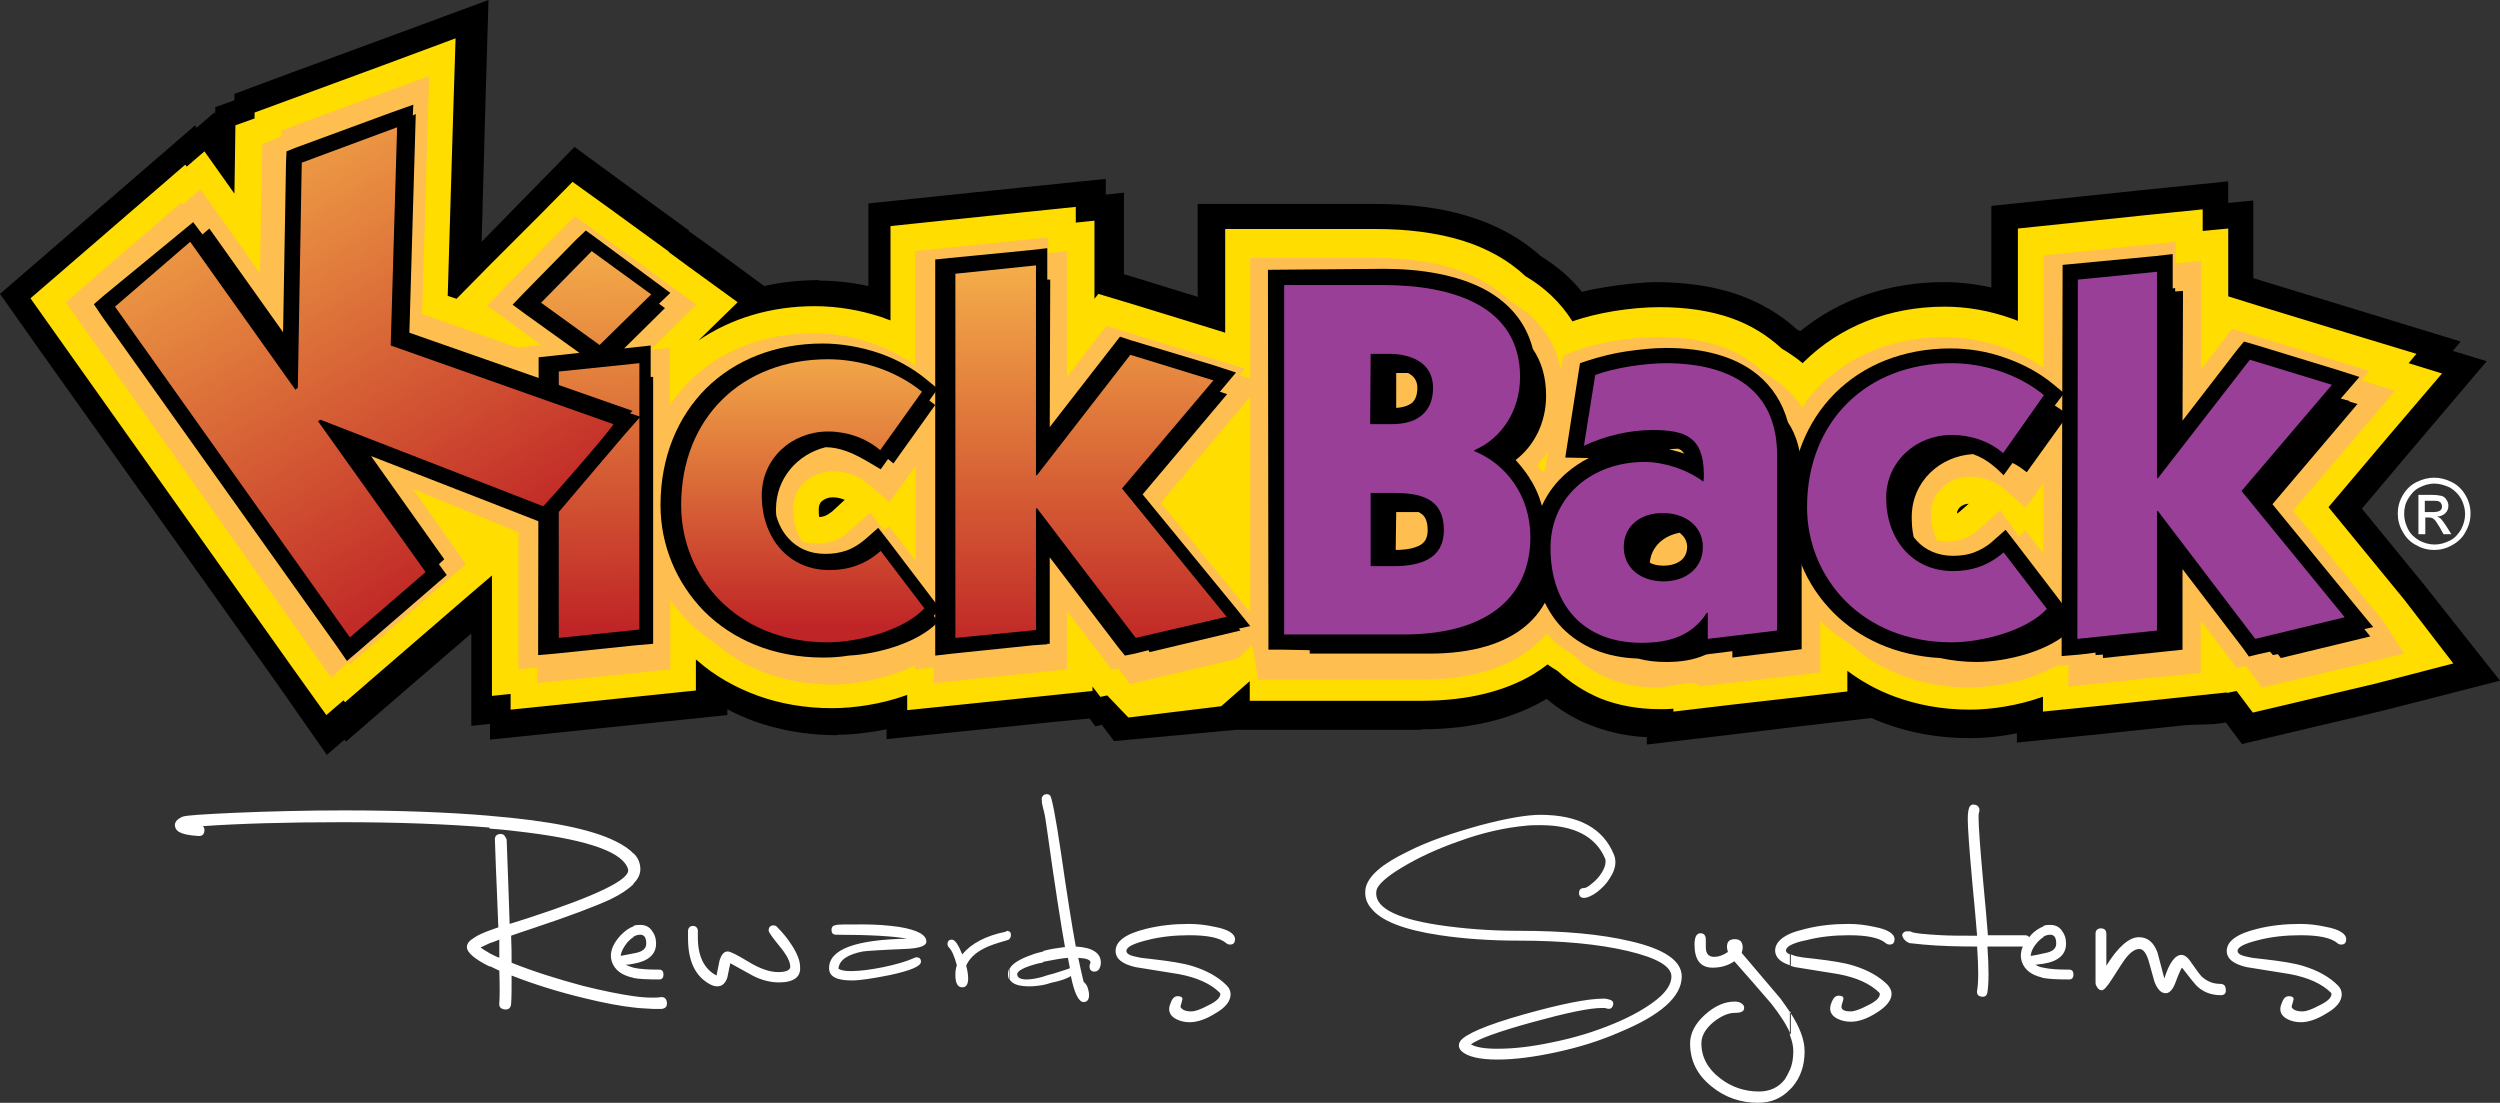 <?xml version="1.0" encoding="utf-8"?>
<!-- Generator: Adobe Illustrator 18.0.0, SVG Export Plug-In . SVG Version: 6.00 Build 0)  -->
<!DOCTYPE svg PUBLIC "-//W3C//DTD SVG 1.0//EN" "http://www.w3.org/TR/2001/REC-SVG-20010904/DTD/svg10.dtd">
<svg version="1.0" id="Layer_1" xmlns="http://www.w3.org/2000/svg" xmlns:xlink="http://www.w3.org/1999/xlink" x="0px" y="0px"
	 viewBox="0 0 508.7 224.4" enable-background="new 0 0 508.7 224.4" xml:space="preserve">
<rect x="0" y="0" width="508.7" height="224.4" fill="#333333" stroke="none"/>
<g>
	<path fill-rule="evenodd" clip-rule="evenodd" fill="#FFFFFF" d="M495.3,97.2c1.2,0,2.4,0.3,3.6,0.9c1.2,0.6,2.1,1.5,2.8,2.7
		c0.7,1.2,1,2.4,1,3.7c0,1.3-0.3,2.5-1,3.7c-0.6,1.2-1.6,2.1-2.7,2.7c-1.2,0.7-2.4,1-3.7,1c-1.3,0-2.5-0.3-3.7-1
		c-1.2-0.6-2.1-1.6-2.7-2.7c-0.7-1.2-1-2.4-1-3.7c0-1.3,0.3-2.5,1-3.7c0.7-1.2,1.6-2.1,2.8-2.7C492.9,97.5,494.1,97.2,495.3,97.2
		 M495.3,98.4c-1,0-2,0.3-3,0.8c-1,0.5-1.7,1.3-2.3,2.3c-0.6,1-0.8,2-0.8,3.1c0,1.1,0.3,2.1,0.8,3.1c0.5,1,1.3,1.7,2.3,2.3
		c1,0.5,2,0.8,3.1,0.8c1.1,0,2.1-0.3,3.1-0.8c1-0.5,1.7-1.3,2.3-2.3c0.5-1,0.8-2,0.8-3.1c0-1.1-0.3-2.1-0.8-3.1
		c-0.6-1-1.3-1.7-2.3-2.3C497.4,98.7,496.4,98.4,495.3,98.4 M492.1,108.6v-7.9h2.7c0.9,0,1.6,0.1,2,0.2c0.4,0.1,0.8,0.4,1,0.8
		c0.3,0.4,0.4,0.8,0.4,1.2c0,0.6-0.2,1.1-0.6,1.5c-0.4,0.4-1,0.7-1.7,0.7c0.3,0.1,0.5,0.3,0.7,0.4c0.3,0.3,0.7,0.8,1.2,1.6l1,1.6
		h-1.6l-0.7-1.3c-0.6-1-1-1.6-1.3-1.8c-0.2-0.2-0.6-0.3-1-0.3h-0.7v3.4H492.1z M493.4,104.2h1.6c0.7,0,1.2-0.1,1.5-0.3
		c0.3-0.2,0.4-0.5,0.4-0.9c0-0.2-0.1-0.4-0.2-0.6c-0.1-0.2-0.3-0.3-0.5-0.4c-0.2-0.1-0.7-0.1-1.3-0.1h-1.5V104.2z"/>
	<g>
		<path d="M353.8,60c4.4,1.6,8.4,3.9,11.8,7c0.2,0.1,0.5,0.3,0.7,0.4c7.8-6.4,17.9-10,29.3-10h0c3.1,0,6.4,0.4,9.6,1.1l0-2.1l0-14.5
			l14.3-1.5l16.2-1.7l17.7-1.8v4.4l5.1-0.5l0,15.8l2.3,0.7l16.7,5.1l23.2,7.1l-1.6,1.9l6.9,2.1L490.3,92l-9.7,11.5l12.6,15.4
			l15.5,19.6l-24.2,6.2l-18.2,4.3l-10.1,2.4l-3.3-4.4c-2.6,0.6-5.6,0.3-8.6,0.6l-16.2,1.7l-17.7,1.8l0-1.9c-3.4,0.7-6.7,1-9.6,1
			c-6.4,0-12.2-1.1-17.3-3c-0.9-0.3-1.8-0.7-2.7-1.1l-13.8,1.6l-14.1,1.7l-17.8,2.1V150c-4.3-0.2-8.1-1.1-11.6-2.5
			c-3.3-1.3-6.2-3.1-8.8-5.3c-6.5,3.9-14.9,6.2-25.5,6.2v0.1h-24.2h-13.4l-24.9,2.3l-2.5-3.3l-1.3,0.3l-1.2-1.6l-7.3,0.7l-16.4,1.7
			l-17.6,1.8l0-2c-3.5,0.7-7,1.1-10,1.1v0.1c-6.1,0-11.7-1-16.8-2.8c-1.9-0.7-3.8-1.5-5.6-2.5l0,1.2l-14.4,1.5l-16.4,1.7l-17.5,1.8
			l0-3.2l-3.8,0.4l0-17.7v-1.1l-12.2,10.5l-13.3,11.5l-0.3-0.4l-3.6,3.1L56.3,139L8.4,71.7L0,59.8l11-9.5l15.4-13.3l13.3-11.5L40,26
			l3.6-3.1l0.2,0.2l0-1.3l3.9-1.4l0-1.3l10.2-3.8l19.3-7.1L99.4,0l-0.7,23.7L98,49.2l9.2-9.4l9.7-9.9l11.2,8.2l12.1,8.8l-0.1,0.1
			l3.8,2.7l11.6,8.5c3.5-0.8,7.3-1.2,11.2-1.2V57h0v0.1c3.3,0,6.7,0.4,10,1.1l0-2.4l0-14.4l14.3-1.5l16.4-1.7l17.6-1.8l0,3.2
			l3.7-0.4l0,16.6l4,1.2l11,3.4v-2.9l0-16l16,0l20.1,0c6.7,0,13.3,0.7,19.3,2.6c5.4,1.7,10.3,4.3,14.4,8c3.2,2,6.1,4.4,8.4,7.3
			c1.8-0.5,3.7-0.8,5.5-1.1c3.4-0.5,6.9-0.9,10.1-0.9C343.5,57.5,349,58.3,353.8,60"/>
		<path fill="#FFDD00" d="M399,103.9l1.6-1.4c-0.7,0-1.3,0.3-1.8,0.7c-0.3,0.3-0.6,0.8-0.6,1.3C398.4,104.4,398.7,104.2,399,103.9
			 M169.3,104.1l2.6-2.4c-0.1,0-0.2-0.1-0.3-0.1c-0.8-0.3-1.5-0.4-2.2-0.4c-0.9,0-1.6,0.3-2.2,0.8c-0.4,0.4-0.6,0.9-0.6,1.6
			c0,0.6,0,1.1,0.1,1.6c0.4,0,0.8-0.1,1.1-0.2C168.3,104.8,168.8,104.5,169.3,104.1 M248.5,143.7l-18.9,2.3l-4.3-4.5l-1.4,0.3
			l-1.6-2.1v0.9l-9.6,1l-16.4,1.7l-11.7,1.2v-3.1l-0.3,0.1c-5,1.8-10.6,2.6-15,2.6c-5.5,0-10.5-0.9-15-2.5
			c-4.7-1.7-8.9-4.1-12.3-7.1c-0.1-0.1-0.3-0.2-0.4-0.3l0,6.3l-9.6,1l-16.4,1.7l-11.7,1.2l0-3.2l-3.8,0.4l0-11.8l0-12.7l-5.6,4.8
			l-15.4,13.3l-8.9,7.7l-0.3-0.4l-3.5,3l-6.8-9.5L11.8,68.6l-5.6-7.9l7.3-6.3l15.4-13.3l8.8-7.6l0.3,0.4l3.6-3.1l6.1,8.6l0.1-6.6
			l0.1-7.3l3.9-1.4l0-1.2l6.8-2.5l19.3-7.1l14.8-5.5l-0.5,15.8l-1.1,36.6l1.8,0.6l6.6-6.7L110,43.6l6.5-6.6l7.5,5.4l12.1,8.8l0,0.1
			l3.8,2.8l10.2,7.4l-8,7.8c6.6-4.5,14.7-7,23.7-7c4.6,0,9.3,0.8,13.8,2.3c0.5,0.2,1,0.4,1.6,0.6l0-9.6l0-9.6l9.6-1l16.4-1.7
			l11.7-1.2l0,3.2l3.8-0.4l0,11.8l0,4.1l0.8-1l7,2.1l16.9,5.2l1.9,0.6l0-10.4l0-10.7l10.6,0l20.1,0c6.1,0,12.3,0.7,17.7,2.4
			c4.8,1.5,9.2,3.9,12.7,7.2c3.9,2.3,7.1,5.3,9.5,9.1l0,0.1c2.6-0.9,5.5-1.6,8.5-2.1c3.1-0.5,6.4-0.8,9.3-0.8
			c5.3,0,10.2,0.7,14.5,2.2c4,1.4,7.4,3.5,10.3,6.2c1.5,0.9,3,1.9,4.3,3c0.1-0.1,0.2-0.2,0.3-0.3c7.2-7.1,17.2-11.2,28.6-11.2h0
			c4.5,0,9.1,0.8,13.6,2.4c0.5,0.2,0.9,0.3,1.3,0.5l0-9.2l0-9.6l9.6-1l16.2-1.7l11.8-1.2v4.4l5.2-0.5l0,11.8v2l6.1,1.9l16.7,5.1
			l15.5,4.7l-1.6,1.9l6.8,2.1l-10.5,12.3l-12.6,14.9l15.4,18.8l10,13l-15.8,4.1l-18.2,4.3l-6.8,1.6l-3.3-4.4l-1.9,0.4l-0.1-0.1
			l-9.4,1l-16.2,1.7l-11.8,1.2l0-3l-0.1,0c-5,1.8-10.5,2.6-14.8,2.6c-5.7,0-10.8-1-15.4-2.7c-3.5-1.3-6.7-3.1-9.5-5.2v4.2l-9.5,1.1
			l-14.1,1.6l-11.8,1.4l0-0.6c-0.9,0.1-1.9,0.1-2.8,0.1c-4.5,0-8.6-0.8-12.1-2.2c-3.3-1.4-6.2-3.3-8.7-5.6c-0.7-0.4-1.3-0.8-2-1.3
			c-0.9,0.7-1.9,1.4-2.9,2c-5.7,3.4-13.2,5.4-22.8,5.4v0h-24.2h-10.7v-4L248.5,143.7z"/>
		<path fill="#FEBF50" d="M410.4,108.6l0.4,0.5l1.3-1.2l3.5,4.5l0.2,0.3l0-14.5l-0.2,0.4l-3.4,4.7l-4.4-3.8c-0.9-0.8-2-1.4-3.1-1.8
			c-1.3-0.4-2.6-0.7-3.8-0.7l0,0h0v0c-2.2,0-4.2,0.8-5.7,2.2c-1.4,1.3-2.3,3.2-2.3,5.3h0v0h0c0,1.4,0.2,2.6,0.6,3.8
			c0.2,0.6,0.4,1.2,0.7,1.7l0.1,0c0.5,0.1,1.1,0.2,1.7,0.2c1.3,0,2.5-0.2,3.6-0.6c1.1-0.4,2.1-1,3.1-1.9l4.3-3.9L410.4,108.6z
			 M132.4,71.2l3.9-0.4l0,5.9l0,5.7c1.2-1.7,2.5-3.3,4-4.8c6.3-6.3,15.1-9.8,25.3-9.8c4,0,8.1,0.7,12,2.1c3.1,1.1,6,2.5,8.6,4.4
			l0-18.4l0-4.8l4.8-0.5l16.4-1.7l5.9-0.6l0,3.2l3.8-0.4l0,5.9l0,19.7l5.8-7.5l2.3-2.9l3.5,1.1l16.9,5.2l7.7,2.4l-1.1,1.3l2.2,0.7
			l0-19.2l0-5.3l5.3,0l20.1,0c5.6,0,11.2,0.6,16.1,2.2c4.3,1.4,8.1,3.4,11.1,6.4c3.4,1.9,6.2,4.4,8.1,7.6c1.2,1.9,2,4.1,2.5,6.5
			l0.5-2.9l3-1.1c2.3-0.8,5.1-1.5,8-1.9c2.9-0.5,5.8-0.7,8.4-0.7c4.7,0,9,0.6,12.7,1.9c3.5,1.2,6.5,3.1,8.9,5.5
			c3.1,1.7,5.7,3.9,7.6,6.9c1.1-1.7,2.4-3.3,3.9-4.7c6.2-6.1,14.9-9.6,24.9-9.6h0c3.9,0,8,0.7,11.9,2c3,1,5.8,2.5,8.4,4.2l0-18
			l0-4.8l4.8-0.5l16.2-1.7l5.9-0.6v4.4l5.2-0.5l0,5.9l0,16.1l4.1-5.3l2.2-2.9l3.5,1.1l16.7,5.1l7.7,2.4l-1.6,1.9l6.8,2.1l-5.2,6.2
			l-15.5,18.2l18.2,22.3l4.4,6.8l-7.3,1.8l-18.2,4.3l-3.4,0.8l-2.1-2.8l-1.2-1.6l-1.9,0.4l-2.1-2.8l-5.2-6.9l0,5.9l0,4.8l-4.8,0.5
			l-16.2,1.7l-5.9,0.6l0-4.4l-2.4,0.2c-1.5,0.8-3.1,1.5-4.8,2.1c-4.4,1.6-9.3,2.3-13,2.3c-5,0-9.5-0.9-13.6-2.4
			c-4.2-1.6-7.8-3.8-10.8-6.6c-2.2-1.3-4.2-2.9-5.9-4.6v5.7v4.8l-4.7,0.6l-14.1,1.6l-5.9,0.7c0-1.7-6.1,0.2-8.2,0.2
			c-3.8,0-7.1-0.6-10.1-1.8c-2.9-1.2-5.3-2.8-7.3-4.9c-2.1-1.1-3.9-2.5-5.4-4.2c-1.5,1.7-3.3,3.3-5.5,4.6c-4.9,3-11.5,4.7-20,4.7v0
			h-24.2h-5.3l-3.7,0l-1.2-7.1l-2.9,2.8l-18.5,4.4l-3.4,0.8l-2.1-2.8l-0.3-0.4l-1.4,0.3l-2.1-2.8l-7-9.2l0,7.1l0,4.8l-4.8,0.5
			l-16.4,1.7l-5.9,0.6v-3.2l-3.8,0.4v-0.8c-1.2,0.6-2.4,1.1-3.6,1.5c-4.5,1.6-9.4,2.4-13.2,2.4c-4.8,0-9.2-0.8-13.2-2.2
			c-4.2-1.5-7.8-3.7-10.8-6.3c-3.6-2.4-6.6-5.3-9-8.7l0,9.3l0,4.8l-4.8,0.5l-16.4,1.7l-5.9,0.6l0-3.2l-3.8,0.4l0-5.9l0-22L84,99.5
			l8,11.3l2.8,4l-3.7,3.2l-15.4,13.3l-4.5,3.9l-0.3-0.4l-3.5,3.1l-3.4-4.8L16.2,65.5l-2.8-4l3.7-3.2l15.4-13.3l4.4-3.8l0.3,0.4
			l3.6-3.1l3.4,4.8l8.7,12.3L53.3,33l0.1-3.7l3.4-1.3l0.4-0.2l0-1.2l3.4-1.3l19.3-7.1l7.4-2.7l-0.2,7.9l-1.2,40.5l19.6,6.9v-0.1
			l4.6-0.5l-2.2-1.6l-4.5-3.3l0,0l-4.3-3.1l4.3-4.4l10.3-10.5L117,44l3.7,2.7l12.1,8.8l0,0l3.8,2.8l5.1,3.7l-4.5,4.4L132.4,71.2z
			 M254.4,80.7l-2.5,3l-15.7,18.6l18.2,22.3L254.4,80.7z M172.8,108.1l4.3-3.8l2.8,3.7l1-0.9l3.5,4.5l1.9,2.5l0-19.3l-1.9,2.7
			l-3.4,4.7l-4.4-3.8c-0.9-0.8-2-1.4-3.2-1.8c-1.3-0.5-2.7-0.7-3.9-0.7c-2.3,0-4.4,0.9-5.9,2.3c-1.4,1.3-2.2,3.2-2.2,5.4
			c0,1.6,0.2,3,0.7,4.3c0.3,0.8,0.7,1.6,1.2,2.3c0.2,0.1,0.5,0.2,0.8,0.2c0.6,0.1,1.3,0.2,2,0.2v0c1.4,0,2.6-0.2,3.7-0.6
			C170.8,109.6,171.8,109,172.8,108.1 M314.4,95.7l0.6-3.9c-0.7,1.1-1.4,2.1-2.3,3c0.4,0.4,0.9,0.8,1.3,1.3
			C314.1,95.9,314.3,95.8,314.4,95.7"/>
		<polygon points="478,81.7 478.1,81.6 476.3,81.1 476.9,80.4 480.1,76.7 475.4,75.2 458.7,70.1 456.6,69.5 455.2,71.2 444.1,85.6 
			444.2,59.2 442.6,59.3 442.6,58.6 442.1,58.7 442.1,55.3 442.1,51.7 438.6,52.1 419.7,53.9 419.5,130 419.5,133.5 423.1,133.2 
			426.4,132.8 426.4,133.3 427.9,133.2 427.9,133.9 444.1,132.2 444.1,115.8 456.4,131.9 457.6,133.6 459.6,133.1 461.9,132.6 
			462.5,133.3 463.5,133.1 464.1,133.9 482.3,129.5 481.1,128 482.9,127.6 479.6,123.6 462.4,102.6 479.7,82.2 		"/>
		<path d="M296.9,106.2c0.1,0.5,0.1,1,0.1,1.6h0c0,4.2-1.8,6.9-4.7,8.6c-2.3,1.3-5.2,1.8-8.2,1.9l0,0.7l4.7,0
			c5.4,0,10.1-1.5,10.2-7.2C299,109.1,298.2,107.4,296.9,106.2 M284.1,104.2l4.5,0h0.1c0.1,0.1,0.2,0.1,0.3,0.2
			c0.9,0.5,1.5,1.5,1.5,3.5h0c0,1.6-0.6,2.5-1.5,3c-1.2,0.7-3,1-5,1L284.1,104.2z M266.5,118.1l0,7.7l-2,0L266.5,118.1z
			 M266.5,132.3v0.7l24.3,0c18.1,0,25.8-8.5,25.8-19.8c0-4-1.1-7.5-2.9-10.4c-0.6-2.2-1.5-4.1-2.7-5.9c-0.8-1.2-1.7-2.3-2.6-3.3
			c3.8-2.9,6.2-7.6,6.2-13.1c0-3.9-1-7-2.7-9.5c-1.4-5.5-4.9-9.4-9.6-12c-5.7-3.1-13.2-4.3-20.7-4.3v0h0v0L258,54.9l0.1,74.1l0,3.2
			h3.2L266.5,132.3z M291.5,62.1c-1.6-0.1-3.2-0.2-4.9-0.2h-5.4l0.2-0.7v0h0v0C284.9,61.2,288.4,61.5,291.5,62.1 M284.1,75.9h2.4
			c0.2,0.1,0.4,0.2,0.5,0.3c0.8,0.5,1.4,1.4,1.4,2.7h0v0v0h0c0,1.3-0.3,2.3-1,3c-0.7,0.6-1.8,1-3.3,1.1L284.1,75.9z M294.8,78
			c1.2,1.1,2,2.6,2,4.9c0,4.4-2.7,7.3-8.3,7.3l-4.5,0v-0.7c3.3-0.1,5.8-1.1,7.7-2.9c2-1.9,3.1-4.5,3.1-7.6h0v0v0h0
			C294.9,78.6,294.9,78.3,294.8,78"/>
		<path d="M339.6,91.4c0.6,0,1.2-0.1,1.8-0.1h0.1c0.2,0.1,0.4,0.2,0.6,0.3l0,0c0.2,0.2,0.4,0.4,0.6,0.7c-0.3-0.1-0.6-0.2-0.9-0.3
			C341,91.8,340.3,91.6,339.6,91.4 M333.3,134c1.8,0.5,3.7,0.7,5.8,0.7c2.9,0,5.6-0.4,8-1.5l0.6-0.1l4.8-0.6l0,1.3l14.1-1.7l0-35.6
			c0-4.4-1-7.9-2.8-10.6c-1.1-4-3.2-7.2-6.1-9.6c-4.6-3.8-11.1-5.5-18.7-5.5c-2.5,0-5.3,0.3-8.1,0.7c-2.7,0.4-5.4,1.1-7.6,1.8
			l-1.8,0.6l-0.3,1.9l-2.7,17.3l4.8,0.1c-1.6,0.8-3.1,1.8-4.5,3c-4.2,3.6-6.8,8.8-6.8,15.2h0v0c0,6.7,2,12.3,5.9,16.4
			C321.7,131.6,326.8,133.8,333.3,134 M335.7,114.5c0.3-3.3,2.8-5.5,6.1-6.1c0.1,0.1,0.2,0.2,0.3,0.3c0.7,0.6,1.2,1.5,1.2,2.6h0v0v0
			c0,1.2-0.5,2.1-1.2,2.7c-0.9,0.7-2.1,1.1-3.6,1.1v0h0h0v0C337.4,115.1,336.4,114.9,335.7,114.5"/>
		<path fill="#FFFFFF" d="M407.6,92.2c-2.9-2.5-6.7-3.7-10.5-3.7c-7.2,0-13.3,5.4-13.3,12.8c0,8.3,5.2,14.9,13.6,14.9
			c3.8,0,7.2-1.1,10.3-3.8l8.8,11.5c-4.3,4.6-13.5,6.8-19.4,6.8c-18.3,0-29.4-13.2-29.4-27.5c0-17.5,12.2-29.3,29.4-29.3
			c6.6,0,13.7,2.3,18.8,6.5L407.6,92.2z"/>
		<path d="M401.7,92.5l-0.2-0.1c-6.8,0.4-12.5,5.6-12.5,12.8c0,1.4,0.1,2.8,0.4,4.1c0.2,0.2,0.4,0.5,0.6,0.7
			c1.7,1.9,4.3,3.1,7.4,3.1v0c1.5,0,3-0.2,4.3-0.7c1.3-0.5,2.6-1.2,3.8-2.3l2.6-2.3l2.1,2.7l8.8,11.5l1.6,2.2l-1,1.1l2,2.6
			c-4.2,4.6-13.5,6.8-19.4,6.8c-2.6,0-5.1-0.3-7.4-0.8c-9.1-0.5-16.5-4-21.7-9.2c-5.7-5.7-8.8-13.3-8.8-21.3h0v0h0
			c0-9.6,3.4-17.7,9.1-23.4c5.8-5.8,14-9.1,23.5-9.1c3.7,0,7.5,0.6,11.1,1.9c3.5,1.2,6.9,3,9.7,5.3l2.3,1.9l-1.8,2.4l-0.1,0.1
			c0.9,0.6,1.8,1.2,2.7,1.9l-8.4,11.7c-0.9-0.7-1.8-1.4-2.9-1.9l-1.8,2.5C406.1,95.1,404.2,93.4,401.7,92.5"/>
		<polygon fill="#993F98" points="422.8,56.9 438.9,55.3 438.9,97.3 439.1,97.3 457.8,73.2 474.5,78.3 456.1,99.9 477.1,125.6 
			458.9,130 439.1,104 438.9,104 438.9,128.3 422.7,130 		"/>
		<path fill="#993F98" d="M278.9,100.3l4.5,0c5.4,0,10.4,0.9,10.4,7.6c0,5.8-4.8,7.3-10.2,7.3l-4.7,0L278.9,100.3z M261.3,58l0,71.1
			l24.3,0c18.1,0,25.8-8.5,25.8-19.8c0-8.5-5-14.9-11.4-17.5v-0.2c5.6-2.4,9.3-8.1,9.3-14.9c0-14.5-13.8-18.7-27.9-18.7L261.3,58z
			 M278.9,72l3.8,0c4.1,0,8.9,1.6,8.9,6.9c0,4.5-2.7,7.4-8.3,7.4l-4.5,0L278.9,72z"/>
		<path fill="#993F98" d="M322.3,90.7c4.3-2,9.2-3.2,14-3.2c6.9,0,10.3,1.6,10.4,8.9c0,0.6,0,1.1-0.1,1.6c-3.4-2.5-8-4-12-4
			c-10.3,0-19.1,6.7-19.1,17.5c0,11.4,6.5,19.3,18.5,19.3c5.5,0,10.2-1.3,13.3-6.1l0.2,0l0,5.3l14.1-1.7l0-35.7
			c0-13.1-9.1-18.6-22.4-18.7c-4.5,0-10.5,0.9-14.6,2.4L322.3,90.7z M330.4,111.3c0-4.4,3.6-7,8.1-6.9c4.3,0,8,2.6,8,6.9
			c0,4.4-3.6,7-8,7C334,118.3,330.4,115.7,330.4,111.3"/>
		<path fill="#993F98" d="M407.6,92.2c-2.9-2.5-6.7-3.7-10.5-3.7c-7.2,0-13.3,5.4-13.3,12.8c0,8.3,5.2,14.9,13.6,14.9
			c3.8,0,7.2-1.1,10.3-3.8l8.8,11.5c-4.3,4.6-13.5,6.8-19.4,6.8c-18.3,0-29.4-13.2-29.4-27.5c0-17.5,12.2-29.3,29.4-29.3
			c6.6,0,13.7,2.3,18.8,6.5L407.6,92.2z"/>
		<polygon points="193.2,52.5 209.6,50.9 213.1,50.5 213.1,54 213.1,56.9 213.7,56.9 213.6,86.9 226.5,70.3 227.9,68.5 230,69.2 
			246.9,74.3 251.5,75.8 248.4,79.5 248.2,79.7 249.7,80.2 232.5,100.6 251.2,123.4 254.4,127.4 252.1,127.9 252.4,128.3 
			233.9,132.7 233.7,132.3 230.9,133 228.9,133.4 227.6,131.8 213.6,113.4 213.6,131 213.1,131 213.1,131.1 210.2,131.3 193.8,133 
			190.3,133.4 190.3,129.8 190.3,55.7 190.3,52.8 		"/>
		<path d="M172.2,91.8c-1.4-0.5-2.8-0.8-4.2-0.8c-5.7,1.4-10.1,6.3-10.1,12.6c0,0.5,0,1,0.1,1.5c0.5,1.7,1.3,3.2,2.4,4.4
			c1.8,2,4.3,3.2,7.5,3.2c1.6,0,3-0.2,4.4-0.7c1.4-0.5,2.6-1.3,3.8-2.3l2.6-2.3l2.1,2.7l8.9,11.7l1.6,2.1l-1.3,1.4l0.9,1.2
			c-4,4.3-12.3,6.6-18.2,6.9c-1.8,0.3-3.6,0.4-5.2,0.4v0h0v0c-10.2,0-18.5-3.7-24.2-9.4c-5.7-5.8-8.9-13.5-8.9-21.6h0v0v0h0
			c0-9.8,3.5-18,9.3-23.8c5.9-5.8,14.1-9.1,23.7-9.1h0v0c3.8,0,7.7,0.7,11.3,1.9c3.6,1.2,7,3.1,9.8,5.4l2.3,1.9l-1.7,2.4l0,0
			c0.4,0.3,0.8,0.6,1.2,0.9l-8.5,11.9c-0.4-0.3-0.7-0.6-1.1-0.9l-1.5,2.1C177.2,94.3,174.5,92.6,172.2,91.8"/>
		<linearGradient id="SVGID_1_" gradientUnits="userSpaceOnUse" x1="163.362" y1="65.371" x2="163.362" y2="128.817">
			<stop  offset="0" style="stop-color:#F9B94C"/>
			<stop  offset="0.986" style="stop-color:#BF2426"/>
		</linearGradient>
		<path fill="url(#SVGID_1_)" d="M138.6,102.8c0,14.5,11.2,27.9,29.8,27.9c6,0,15.3-2.3,19.7-6.9l-8.9-11.7c-3,2.7-6.5,3.9-10.4,3.9
			c-8.5,0-13.8-6.7-13.8-15.2c0-7.6,6.2-13,13.5-13c3.8,0,7.7,1.3,10.6,3.8l8.5-11.9c-5.3-4.3-12.4-6.6-19.1-6.6
			C151,73.1,138.6,85,138.6,102.8"/>
		<linearGradient id="SVGID_2_" gradientUnits="userSpaceOnUse" x1="222.018" y1="47.382" x2="222.018" y2="133.968">
			<stop  offset="0" style="stop-color:#F9B94C"/>
			<stop  offset="0.986" style="stop-color:#BF2426"/>
		</linearGradient>
		<polygon fill="url(#SVGID_2_)" points="194.4,55.7 194.4,129.8 194.4,129.8 210.8,128.2 210.8,103.5 211,103.4 231.1,129.8 
			249.6,125.5 228.3,99.4 246.9,77.4 230,72.2 211,96.7 210.8,96.7 210.8,54 		"/>
		<polygon points="127,70.9 128.8,70.7 132.4,70.3 132.4,73.9 132.4,76.7 132.9,76.7 132.9,131 129.4,131.3 129.4,131.3 113,133 
			109.5,133.3 109.5,129.8 109.6,75.6 109.6,72.7 112.4,72.4 117.9,71.8 107.3,64.2 104.3,62 106.9,59.3 117.2,48.8 119.2,46.9 
			121.4,48.5 136.4,59.6 134.1,61.8 135.3,62.7 		"/>
		<linearGradient id="SVGID_3_" gradientUnits="userSpaceOnUse" x1="121.009" y1="43.157" x2="122.59" y2="129.48">
			<stop  offset="0" style="stop-color:#F9B94C"/>
			<stop  offset="0.986" style="stop-color:#BF2426"/>
		</linearGradient>
		<path fill="url(#SVGID_3_)" d="M113.7,75.6l0,54.2l16.4-1.7l0-54.2L113.7,75.6z M110.1,61.6l11.9,8.6l10.5-10.3l-12.1-8.8
			L110.1,61.6z"/>
		<polygon points="39.3,45.2 41.2,47.7 42.6,46.5 57.6,67.6 58.2,33 58.3,30.8 60.3,30 79.6,22.9 84.1,21.3 84,23.5 84.6,23.2 
			83.3,67.7 128.7,83.6 128.2,84.1 130.3,84.8 127.2,88.3 113,105 111.5,106.8 109.4,106 75.5,92.8 90.4,113.8 89.3,114.8 90.9,117 
			88.7,118.9 73.3,132.2 70.6,134.5 68.6,131.6 20.7,64.3 19.1,61.9 21.3,60 		"/>
		<linearGradient id="SVGID_4_" gradientUnits="userSpaceOnUse" x1="39.114" y1="15.908" x2="100.497" y2="118.532">
			<stop  offset="0" style="stop-color:#F9B94C"/>
			<stop  offset="0.986" style="stop-color:#BF2426"/>
		</linearGradient>
		<path fill="url(#SVGID_4_)" d="M61.4,33.1l-0.8,45.8l-0.5,0.4L38.7,49.2L23.4,62.4l47.8,67.3l15.4-13.3L64.7,85.7l0.5-0.3
			l45.3,17.6c0.1,0.2,14.4-16.2,14.3-16.7L79.5,70.3l1.3-44.4L61.4,33.1z"/>
	</g>
	<path fill="#FFFFFF" d="M468.5,205.8c0.8,0,1.9-0.4,3.4-1.2c1.7-0.8,2.5-1.6,2.5-2.3c0-0.1,0-0.2-0.1-0.3c-1.8-1.8-4.6-3.1-8.4-3.8
		c-2.9-0.5-5.8-0.9-8.7-1.4c-2.7-0.6-4.1-1.7-4.1-3.3c0-2,2.1-3.5,6.2-4.5c2.8-0.7,5.7-1,8.7-1c1.8,0,3.5,0.2,5.3,0.6
		c2.7,0.5,4.1,1.4,4.1,2.5c0,0.7-0.3,1.1-1,1.1c-0.3,0-0.6-0.1-0.8-0.3c-1.3-1.1-3.8-1.6-7.5-1.6c-3,0-5.9,0.3-8.6,1
		c-2.8,0.7-4.2,1.4-4.2,2.2c0,0.6,0.8,1,2.5,1.3c0.3,0.1,1.4,0.2,3.1,0.4c3.4,0.4,6,0.8,7.9,1.4c2.9,0.9,5.2,2.2,6.9,3.9
		c0.5,0.5,0.8,1.1,0.8,1.8c0,1.4-1,2.7-3.1,3.9c-1.9,1.2-3.7,1.8-5.2,1.8c-1,0-1.9-0.2-2.7-0.6c-1-0.5-1.5-1.2-1.5-2.1
		c0-0.5,0.2-1,0.5-1.7c0.3-0.6,0.7-0.9,1.2-0.9c0.7,0,1,0.2,1,0.6c0,0.1-0.1,0.4-0.2,0.8c-0.1,0.4-0.2,0.6-0.2,0.8
		C466.5,205.4,467.2,205.8,468.5,205.8L468.5,205.8z M415.8,199v-2.1c1.2,0.3,3,0.4,5.2,0.4c0.6,0,0.9,0.3,0.9,1c0,0.7-0.3,1-0.9,1
		C418.6,199.3,416.8,199.2,415.8,199L415.8,199z M415.8,196.1V194l0.5-0.1c1.4-0.3,2.1-0.9,2.1-1.9c0-1.2-0.4-1.8-1.2-1.8
		c-0.5,0-0.9,0.1-1.4,0.4v-2.2c0.5-0.2,0.9-0.2,1.4-0.2c1,0,1.8,0.4,2.3,1.1c0.6,0.8,0.9,1.6,0.9,2.7
		C420.4,194.2,418.9,195.6,415.8,196.1L415.8,196.1z M451.9,202.5c-1.9,0-3.5-0.6-4.7-1.7c-0.4-0.3-1.5-1.7-3.2-3.9
		c-0.2,0.2-0.7,1.3-1.4,3.2c-0.5,1.3-1.2,2-1.9,2c-1,0-1.7-0.8-2.3-2.3c-0.4-1.4-0.8-2.9-1.2-4.3c-0.5-1.6-1.1-2.4-1.9-2.4
		c-0.9,0-1.9,0.7-3,2.2c-0.2,0.3-1.1,1.6-2.6,4c-0.9,1.4-1.6,2.2-2,2.2c-0.4,0-0.7-0.2-0.9-0.5c-0.2-0.3-0.4-0.6-0.4-1V190
		c0-0.7,0.4-1.1,1.1-1.1s1.1,0.4,1.1,1.1v6.5c2.4-3.9,4.7-5.8,6.6-5.8c1.8,0,3,1,3.8,3.1c0.5,1.8,0.9,3.5,1.4,5.3
		c1-3.2,2.2-4.8,3.5-4.8c0.6,0,1.3,0.5,2,1.6c1.1,1.6,1.8,2.5,2.1,2.8c1.1,1,2.3,1.5,3.8,1.5c0.7,0,1.1,0.4,1.1,1.2
		C453,202.1,452.6,202.5,451.9,202.5z M415.8,188.5v2.2c-0.4,0.2-0.8,0.6-1.2,1c-0.9,1-1.3,1.9-1.4,2.8c0.9-0.1,1.7-0.3,2.6-0.5v2.1
		c-0.5,0.1-1,0.1-1.6,0.2c0.4,0.3,0.9,0.5,1.6,0.6v2.1c-0.1,0-0.2,0-0.3-0.1c-2.1-0.5-3.5-1.5-4.1-3.2c-0.1-0.4-0.2-0.8-0.2-1.2
		c0-0.6,0.1-1.2,0.4-1.9l-2.5,0c-2.7,0-4.3,0-4.7,0c0.3,4.3,0.3,7.4,0,9.3c-0.1,0.7-0.5,1-1.2,0.9c-0.7-0.1-1-0.5-0.9-1.2
		c0.3-1.7,0.3-4.7,0-9c-4,0-7.6-0.1-10.9-0.4c-1.9-0.2-2.9-0.3-2.9-0.3c-0.7-0.3-1.2-0.8-1.4-1.4c-0.1-0.3,0-0.5,0.2-0.7
		c0.2-0.2,0.4-0.3,0.7-0.3c0.5,0,0.8,0,0.9,0.1c0.5,0.3,2.6,0.5,6.2,0.7c1.9,0.1,4.3,0.1,7.2,0.1c-0.2-2.4-0.5-6.1-1-11.1
		c-0.6-6.7-0.9-10.9-0.9-12.6c0-1.1,0.1-1.9,0.3-2.4c0.3-0.6,0.7-0.7,1.4-0.5c0.6,0.3,0.8,0.8,0.6,1.5c-0.1,0.2-0.1,0.6-0.1,1.2
		c0,1.6,0.3,5.8,0.9,12.5c0.5,5.1,0.8,8.8,1,11.3c0.9,0,2.5,0,4.8,0h2.7c0.4,0,0.7,0.1,0.9,0.4c0.2-0.2,0.3-0.4,0.5-0.6
		C414.1,189.4,415,188.8,415.8,188.5L415.8,188.5z M364.2,221.7v-4c0.5-1.1,0.7-2.4,0.7-3.8c0-1-0.2-2-0.7-3.3v-4.7c2,3,3,5.7,3,8
		c0,2.9-0.8,5.3-2.5,7.3C364.5,221.4,364.3,221.6,364.2,221.7L364.2,221.7z M364.2,196.5c0.3,0.1,0.7,0.2,1.1,0.3
		c2.9,0.5,5.8,0.9,8.7,1.4c3.8,0.7,6.6,2,8.4,3.8c0.1,0.1,0.1,0.2,0.1,0.3c0,0.7-0.8,1.5-2.5,2.3c-1.5,0.8-2.7,1.2-3.4,1.2
		c-1.3,0-1.9-0.3-1.9-1c0-0.2,0.1-0.4,0.2-0.8c0.1-0.4,0.2-0.6,0.2-0.8c0-0.4-0.3-0.6-1-0.6c-0.5,0-0.9,0.3-1.2,0.9
		c-0.3,0.6-0.5,1.2-0.5,1.7c0,0.9,0.5,1.6,1.5,2.1c0.8,0.4,1.7,0.6,2.7,0.6c1.6,0,3.3-0.6,5.2-1.8c2.1-1.3,3.1-2.6,3.1-3.9
		c0-0.6-0.3-1.2-0.8-1.8c-1.7-1.7-4-3-6.9-3.9c-1.9-0.6-4.5-1-7.9-1.4c-1.8-0.2-2.8-0.3-3.1-0.4c-0.8-0.1-1.3-0.3-1.8-0.5V196.5
		L364.2,196.5z M364.2,192.4V190c0.9-0.4,2-0.7,3.2-1c2.8-0.7,5.7-1,8.7-1c1.8,0,3.5,0.2,5.3,0.6c2.7,0.5,4.1,1.4,4.1,2.5
		c0,0.7-0.3,1.1-1,1.1c-0.3,0-0.6-0.1-0.8-0.3c-1.3-1.1-3.8-1.6-7.5-1.6c-3,0-5.9,0.3-8.6,1C366,191.6,364.9,192,364.2,192.4z
		 M364.2,190v2.4c-0.5,0.3-0.8,0.7-0.8,1c0,0.3,0.3,0.6,0.8,0.8v2.2c-2-0.6-3-1.7-3-3C361.2,192.1,362.2,190.9,364.2,190L364.2,190z
		 M364.2,205.9c-0.6-0.9-1.2-1.7-1.9-2.7c-2.6-3.1-5.3-6.2-7.9-9.3c0.1-0.4,0.2-0.7,0.2-1.1c0-1.1-0.5-1.7-1.6-1.7
		c-1.1,0-1.6,0.5-1.6,1.6c0,0.3,0.1,0.7,0.2,1c-1,0.7-1.9,1-2.8,1c-1.2,0-1.7-0.7-1.7-2c0-0.1,0-0.4,0-0.7c0-0.3,0-0.6,0-0.8
		c0-0.9-0.4-1.3-1.1-1.3c-0.8,0-1.2,0.8-1.2,2.3c0,3.1,1.2,4.7,3.7,4.7c1.6,0,3.1-0.4,4.4-1.3c2.5,2.8,5,5.7,7.5,8.6
		c1.9,2.4,3.3,4.6,4,6.4V205.9L364.2,205.9z M364.2,217.7v4c-1.7,1.8-3.9,2.7-6.5,2.7c-3.5,0-6.7-1.1-9.4-3.3
		c-3-2.4-4.4-5.3-4.4-8.8c0-2,1-4,3-5.8c2-1.8,4-2.7,6.1-2.7c0.5,0,1,0.1,1.4,0.4c0.4,0.3,0.5,0.5,0.5,0.9c0,0.7-0.6,1-1.9,1
		c-1.4,0-2.9,0.7-4.5,2c-1.6,1.4-2.3,2.8-2.3,4.2c0,2.8,1.3,5.2,3.8,7.1c2.3,1.8,5,2.7,7.9,2.7c2.2,0,4-0.8,5.3-2.5
		C363.5,219.1,363.9,218.4,364.2,217.7L364.2,217.7z M212.3,200.4v-1.7c0.6-0.2,1.3-0.4,2.1-0.6c2.3-0.7,3.4-1.1,3.3-1.1l-0.4-2.1
		c-1.3,0.1-2.9,0.4-5,0.8v-2.2c1.4-0.4,2.9-0.6,4.4-0.8c-0.7-3.9-2-12-3.7-24.2c-0.2-1.5-0.4-2.8-0.7-3.9v-2.8
		c0.2-0.1,0.4-0.2,0.7-0.2c0.3,0,0.5,0.1,0.7,0.3c0.3,0.3,1.1,4.2,2.2,11.7c1.2,8.3,2.2,14.7,3,19c3.4,0.2,5.1,1.3,5.1,3.3
		c0,0.4-0.1,0.8-0.3,1.2c-0.2,0.4-0.6,0.6-1,0.6c-0.7,0-1-0.4-1-1.1c0-0.3,0.1-0.5,0.2-0.7c0-0.6-0.8-0.9-2.5-1
		c0.4,2,0.8,3.6,1.1,4.9c0.3,0.2,0.6,0.6,0.8,1.1c0.2,0.6,0.3,1.1,0.3,1.6c0,0.9-0.4,1.4-1.1,1.4c-1,0-1.9-1.8-2.6-5.3
		c-0.7,0.5-2.1,1-4.1,1.4C213.3,200.2,212.8,200.3,212.3,200.4L212.3,200.4z M277.9,180.6c-0.1,0.4-0.1,0.7-0.1,1.1
		c0,1.1,0.4,2.2,1.2,3.1c2,2.6,6.7,4.4,14,5.5c4.7,0.7,10,1.1,16,1.1c8.9,0,16.2,0.7,22.2,2.1c5.9,1.4,8.9,3.1,8.9,5.2
		c0,1.5-1,3.1-3,4.7s-4.9,3.3-8.5,4.8c-4,1.7-8.3,3-12.8,3.9c-4.2,0.9-7.9,1.3-11.1,1.3c-2.6,0-4.4-0.3-5.4-0.9
		c1.5-1.1,5.6-2.6,12.5-4.5c6.9-1.9,11.6-2.9,14.2-2.9c0.4,0,0.7,0,0.9,0.1c0.7,0.2,1.1,0,1.3-0.6c0.2-0.6,0-1-0.7-1.2
		c-0.3-0.1-0.7-0.2-1.2-0.2c-3.3,0-8.7,1.1-16.2,3.2c-7.8,2.2-12.1,4.1-13,5.5c-0.4,0.7-0.3,1.3,0.2,1.9c1.2,1.2,3.7,1.8,7.4,1.8
		c3.4,0,7.4-0.5,12-1.5c4.6-1,8.8-2.3,12.7-4c8.5-3.5,12.8-7.3,12.8-11.4c0-3.2-3.5-5.6-10.5-7.2c-5.9-1.4-13.4-2.1-22.5-2.1
		c-5.8,0-11.3-0.4-16.6-1.2c-9.1-1.4-13.2-3.8-12.5-7.1c0.3-1.1,2-2.7,5.2-4.6c3.3-2,7.2-3.8,11.5-5.3c4.9-1.8,9.5-2.8,13.8-3.2
		c0.9-0.1,1.9-0.1,2.8-0.1c6.9,0,11.3,2.3,13.2,6.8c0.1,0.2,0.1,0.4,0.1,0.7c0,0.6-0.3,1.4-0.8,2.2c-0.5,0.8-1.2,1.6-2,2.2
		c-0.7,0.6-1.2,0.9-1.6,0.9c-0.7,0-1,0.4-1,1s0.3,1,1,1c0.7,0,1.6-0.4,2.7-1.2c1-0.8,1.9-1.7,2.5-2.7c0.8-1.2,1.2-2.3,1.2-3.4
		c0-0.5-0.1-1-0.3-1.5c-2.2-5.4-7.2-8.1-15-8.1c-2.7,0-6.8,0.7-12.1,2.1c-5.8,1.6-10.8,3.3-14.9,5.4
		C281.2,175.8,278.5,178.2,277.9,180.6L277.9,180.6z M242.4,205.8c0.8,0,1.9-0.4,3.4-1.2c1.7-0.8,2.5-1.6,2.5-2.3
		c0-0.1,0-0.2-0.1-0.3c-1.8-1.8-4.6-3.1-8.4-3.8c-2.9-0.5-5.8-0.9-8.7-1.4c-2.7-0.6-4.1-1.7-4.1-3.3c0-2,2.1-3.5,6.2-4.5
		c2.8-0.7,5.7-1,8.7-1c1.8,0,3.5,0.2,5.3,0.6c2.7,0.5,4.1,1.4,4.1,2.5c0,0.7-0.3,1.1-1,1.1c-0.3,0-0.6-0.1-0.8-0.3
		c-1.3-1.1-3.8-1.6-7.5-1.6c-3,0-5.9,0.3-8.6,1c-2.8,0.7-4.2,1.4-4.2,2.2c0,0.6,0.8,1,2.5,1.3c0.3,0.1,1.4,0.2,3.1,0.4
		c3.4,0.4,6,0.8,7.9,1.4c2.9,0.9,5.2,2.2,6.9,3.9c0.5,0.5,0.8,1.1,0.8,1.8c0,1.4-1,2.7-3.1,3.9c-1.9,1.2-3.7,1.8-5.2,1.8
		c-1,0-1.9-0.2-2.7-0.6c-1-0.5-1.5-1.2-1.5-2.1c0-0.5,0.2-1,0.5-1.7c0.3-0.6,0.7-0.9,1.2-0.9c0.7,0,1,0.2,1,0.6
		c0,0.1-0.1,0.4-0.2,0.8c-0.1,0.4-0.2,0.6-0.2,0.8C240.5,205.4,241.1,205.8,242.4,205.8z M212.3,161.9v2.8c-0.1-0.5-0.2-1-0.3-1.4
		c0-0.1,0-0.2,0-0.4C211.9,162.4,212,162.1,212.3,161.9L212.3,161.9z M212.3,193.6v2.2c-0.3,0.1-0.6,0.2-0.9,0.2
		c-3.1,0.8-4.6,1.6-4.4,2.4c0.1,0.6,0.8,0.9,1.9,0.9c0.9,0,2.1-0.2,3.5-0.6v1.7c-1.1,0.2-2.1,0.3-2.9,0.3c-2.1,0-3.4-0.4-4-1.3V197
		c0.6-1,2.1-1.9,4.4-2.7C210.6,194,211.5,193.8,212.3,193.6L212.3,193.6z M205.4,191v-1.5c0.2,0.2,0.3,0.4,0.3,0.7
		C205.7,190.6,205.6,190.9,205.4,191z M205.4,189.6v1.5c-0.1,0.1-0.2,0.1-0.4,0.2c-2.1,0.6-3.7,1.1-4.8,1.7c-1.8,0.9-3,2.1-3.6,3.5
		c0.3,1.1,0.4,2,0.4,2.6c0,1.2-0.4,1.8-1.2,1.8c-0.9,0-1.4-0.8-1.4-2.5c0-0.8,0.1-1.4,0.3-2c-0.5-1.8-1-3-1.6-3.6
		c-0.2-0.2-0.3-0.4-0.3-0.7c0-0.6,0.3-0.9,0.9-0.9c0.6,0,1.3,1,2.1,3c1.8-2.2,4.8-3.8,8.8-4.6C204.9,189.3,205.2,189.4,205.4,189.6
		L205.4,189.6L205.4,189.6z M205.4,197c-0.2,0.4-0.3,0.8-0.3,1.2c0,0.5,0.1,0.9,0.3,1.2V197L205.4,197z M128.9,205v-2.3
		c1.4,0.2,2.7,0.3,3.8,0.3c0.6,0,1.2,0,1.7-0.1c0.8-0.1,1.2,0.3,1.3,1.1c0.1,0.8-0.3,1.2-1.1,1.3c-0.5,0-1,0-1.6,0
		C131.8,205.2,130.4,205.2,128.9,205L128.9,205z M128.9,199v-2.1c1.2,0.3,3,0.4,5.2,0.4c0.6,0,0.9,0.3,0.9,1c0,0.7-0.3,1-0.9,1
		C131.6,199.3,129.9,199.2,128.9,199L128.9,199z M128.9,196.1V194l0.5-0.1c1.4-0.3,2.1-0.9,2.1-1.9c0-1.2-0.4-1.8-1.2-1.8
		c-0.5,0-0.9,0.1-1.4,0.4v-2.2c0.5-0.2,0.9-0.2,1.4-0.2c1,0,1.8,0.4,2.3,1.1c0.6,0.8,0.9,1.6,0.9,2.7
		C133.5,194.2,131.9,195.6,128.9,196.1L128.9,196.1z M128.9,179.8v-6.2c1,1,1.4,2.1,1.4,3.3C130.3,177.9,129.8,178.9,128.9,179.8
		L128.9,179.8z M170.6,197.1c0.4,0.3,1.2,0.5,2.5,0.5c1.9,0,4.1-0.3,6.6-0.8c2.4-0.5,4.6-1.1,6.4-1.9c0.1-0.1,0.3-0.1,0.4-0.1
		c0.6,0,0.9,0.3,0.9,0.9c0,0.9-2.1,1.8-6.3,2.7c-3.5,0.7-6.1,1.1-7.8,1.1c-3.1,0-4.6-0.8-4.6-2.5c0-3.8,5.3-5.8,15.9-6
		c-2.8-0.5-7.6-0.8-14.4-0.8c-0.7,0-1-0.3-1-1c0-0.6,0.3-0.9,1-1c0.3-0.1,2.2-0.1,5.5-0.1c2.6,0,5.1,0.2,7.2,0.5
		c3.7,0.6,5.6,1.6,5.6,3c0,0.9-1.5,1.4-4.5,1.5c-4.9,0.2-7.7,0.4-8.4,0.5C172.5,194.2,170.8,195.3,170.6,197.1L170.6,197.1z
		 M158.5,199.9c-1.6,0-3.4-0.4-5.2-1.3c-1.6-0.9-3.1-1.7-4.7-2.6c-0.2,1-0.4,2-0.6,2.9c-0.4,1.2-1.1,1.8-2,1.8
		c-0.5,0-0.9-0.1-1.5-0.4c-3-1.6-4.5-4.7-4.5-9.4c0-0.8,0-1.4,0-1.6c0.1-0.6,0.5-0.9,1-0.9c0.5,0,0.9,0.3,1,0.9c0,0,0,0.5,0,1.5
		c0,3.8,1.3,6.4,3.8,7.7c0.2-1,0.4-2,0.6-3c0.4-1.3,0.9-1.9,1.7-1.9c0.5,0,1.9,0.7,4.2,2.1c2.3,1.4,4.3,2.1,6,2.1
		c1.7,0,2.5-0.4,2.5-1.1c0-1-0.7-2.4-2.2-4.2c-1.5-1.8-2.2-2.9-2.2-3.1c0-0.7,0.3-1.1,1-1.1c0.3,0,0.5,0.1,0.7,0.3
		c1.1,1.1,2.1,2.3,3,3.7c1.1,1.7,1.7,3.2,1.7,4.4C163,198.8,161.5,199.9,158.5,199.9z M128.9,173.7v6.2c-1,1-2.6,2.1-4.7,3.1
		c-3,1.4-8.3,3.4-15.8,5.9c-1.8,0.6-3.3,1.1-4.4,1.5c0.1,2.1,0.1,3.9,0.1,5.5c4.5,1.8,9.3,3.3,14.5,4.7c4,1,7.5,1.7,10.3,2.1v2.3
		c-2.7-0.3-5.9-0.9-9.6-1.8c-5.5-1.3-10.6-2.9-15.2-4.7c0,2.7,0,4.6-0.1,5.8c-0.1,0.8-0.5,1.2-1.3,1.1s-1.2-0.5-1.1-1.3
		c0.1-1.3,0.1-3.5,0-6.6c-0.7-0.3-1.3-0.6-1.9-0.9V194c0.5,0.3,1.2,0.6,1.9,0.9v-3.7c-0.7,0.3-1.3,0.5-1.9,0.7v-2.6
		c0.5-0.2,1.1-0.4,1.7-0.6c-0.2-5.6-0.4-9.7-0.5-12.3l-0.2-5.6c0-0.7,0.4-1.1,1.2-1.1c0.3,0,0.6,0.1,0.8,0.4
		c0.2,0.3,0.4,0.6,0.4,0.9l0.2,5.4c0.2,4.9,0.3,8.8,0.4,11.6l3.8-1.2c14.1-4.6,20.8-7.9,20.3-9.9c-0.9-3.4-7.8-5.9-20.5-7.5
		c-2.4-0.3-4.9-0.6-7.7-0.8V166c12.2,1,20.7,2.7,25.7,5.2C126.9,172,128.1,172.8,128.9,173.7L128.9,173.7z M128.9,188.5
		c-0.9,0.3-1.7,0.9-2.6,1.8c-1.3,1.4-2,2.8-2,4.2c0,0.4,0.1,0.8,0.2,1.2c0.6,1.7,2,2.7,4.1,3.2c0.1,0,0.2,0,0.3,0.1v-2.1
		c-0.7-0.2-1.2-0.4-1.6-0.6c0.6,0,1.1-0.1,1.6-0.2V194c-0.9,0.2-1.7,0.3-2.6,0.5c0.1-0.9,0.6-1.8,1.4-2.8c0.4-0.4,0.8-0.8,1.2-1
		V188.5z M99.7,166v2.4c-8.5-0.7-18.5-1.1-30.1-1.1c-11.6,0-21,0.3-28.3,0.8c0.2,0.2,0.3,0.5,0.3,0.8c0,0.9-0.5,1.3-1.3,1.2
		c-1.9-0.1-3.2-0.4-4-0.9c-0.4-0.3-0.6-0.6-0.7-1.1c-0.1-0.8,0.4-1.4,1.5-1.9c0.7-0.3,4.1-0.5,10.4-0.8c7.1-0.3,14.6-0.5,22.5-0.5
		C81.6,164.9,91.5,165.3,99.7,166L99.7,166z M99.7,189.3v2.6c-0.9,0.4-1.5,0.7-1.9,0.9c0.4,0.3,1,0.7,1.9,1.2v2.7
		c-3.1-1.5-4.7-2.9-4.7-4c0-0.7,0.5-1.3,1.5-1.9C97.2,190.3,98.3,189.8,99.7,189.3z"/>
</g>
</svg>
